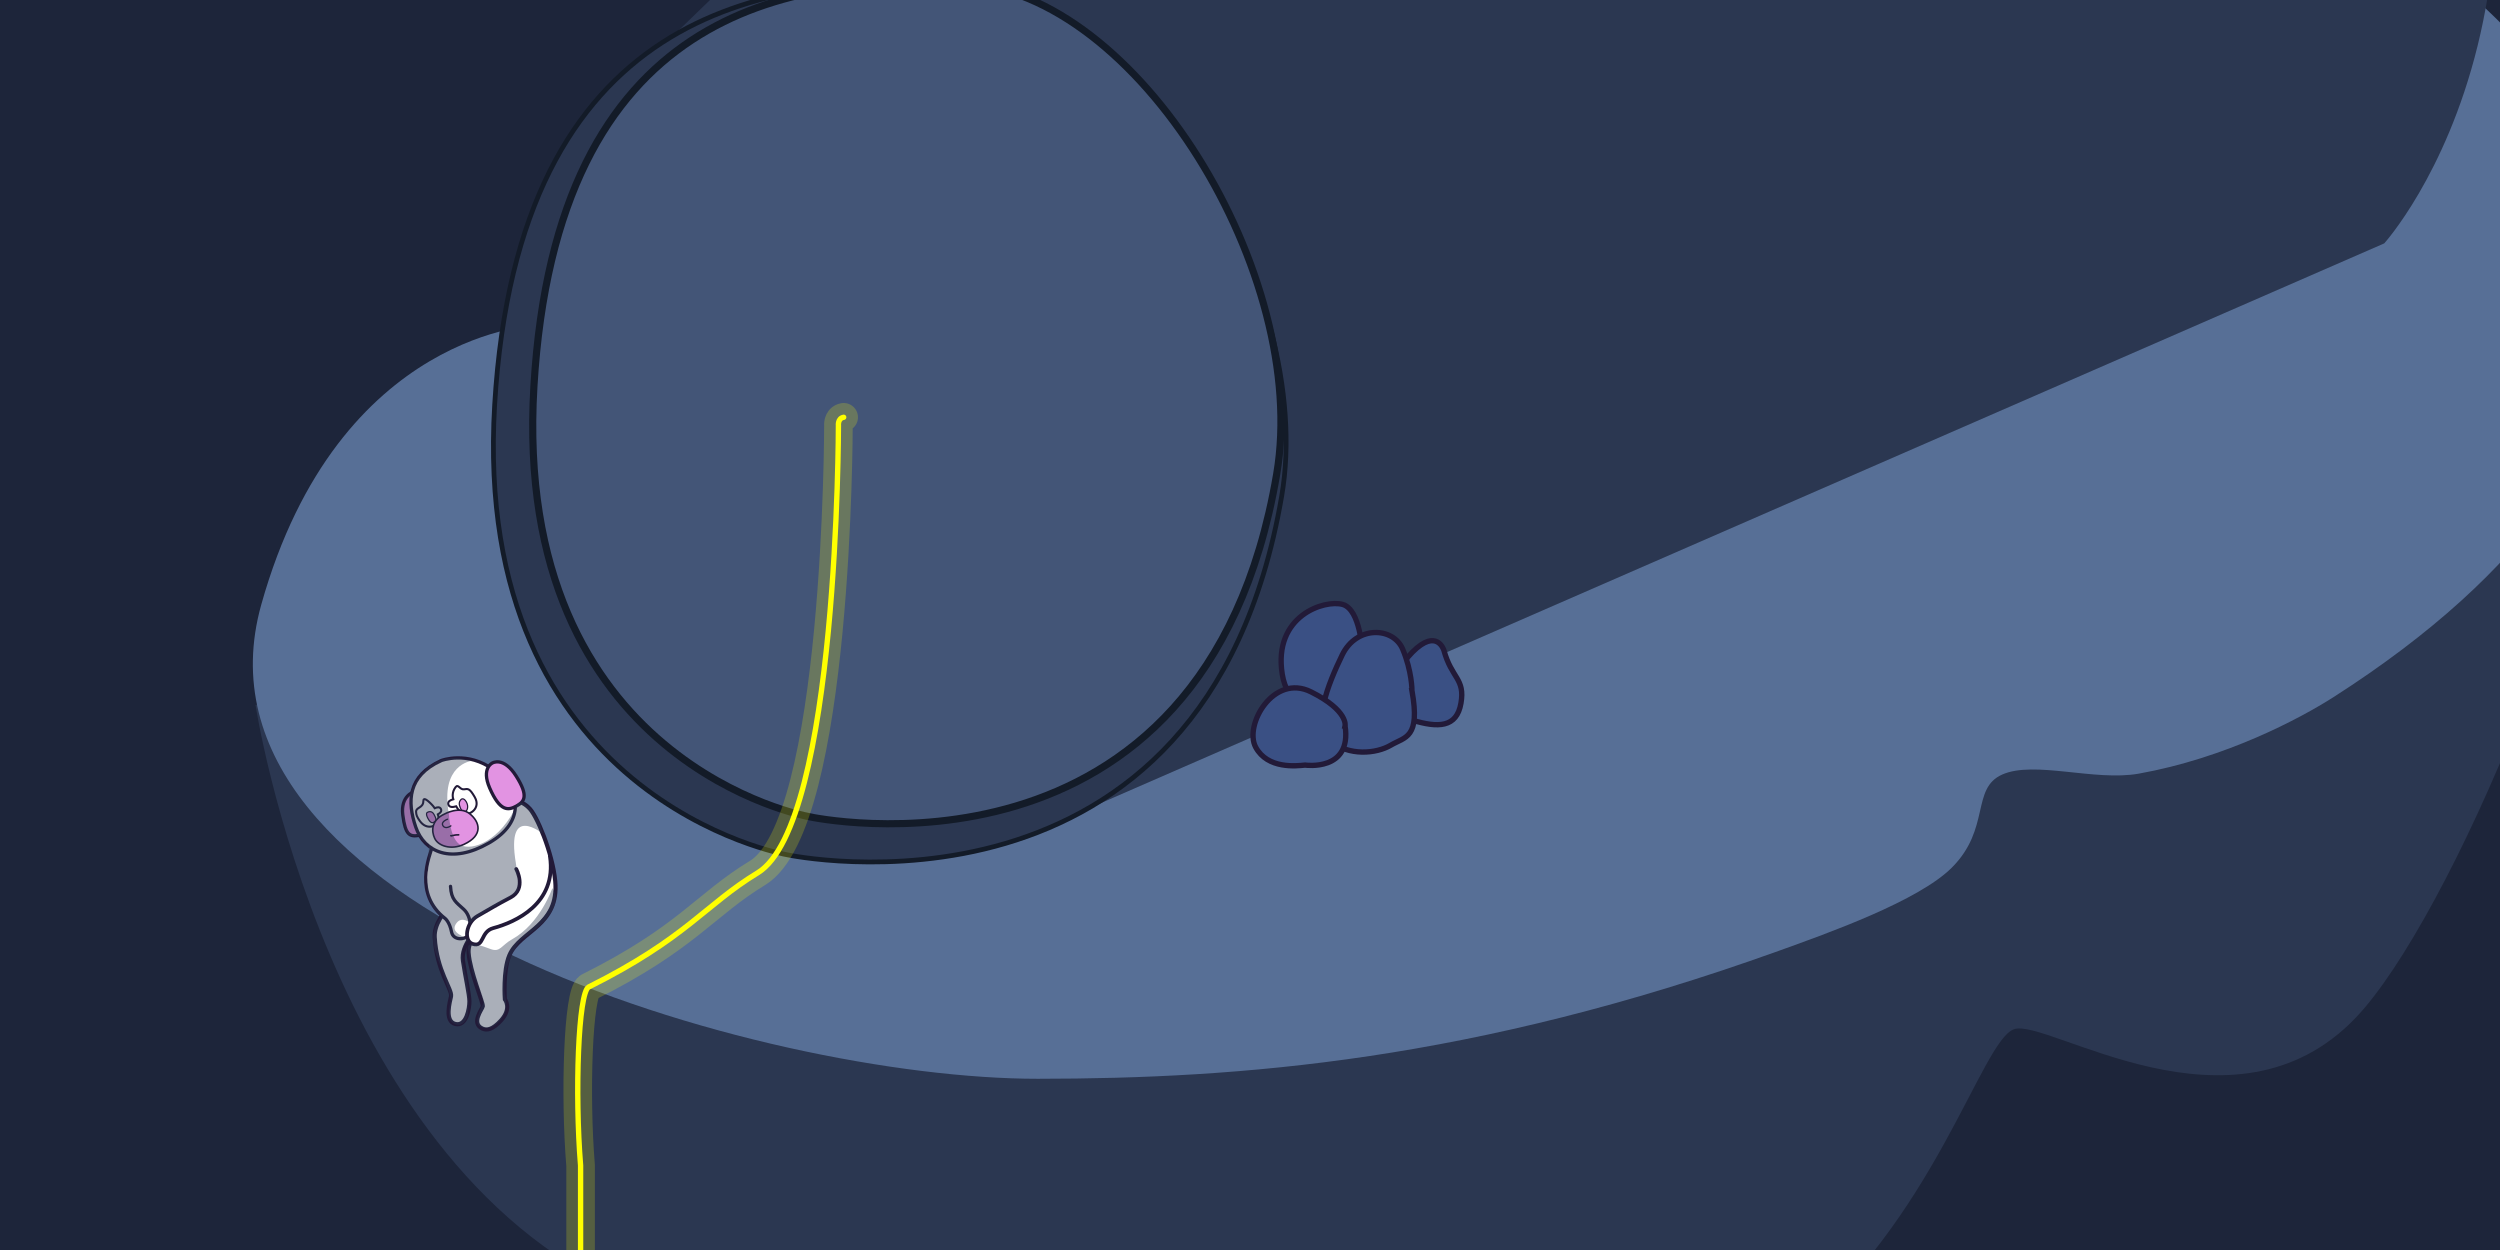 <?xml version="1.0" encoding="UTF-8"?>
<svg id="Layer_1" data-name="Layer 1" xmlns="http://www.w3.org/2000/svg" width="1400" height="700" xmlns:xlink="http://www.w3.org/1999/xlink" viewBox="0 0 1400 700">
  <rect x="0" y="0" width="1400" height="700" fill="#808080" stroke="none"/>
  <defs>
    <clipPath id="clippath">
      <rect x="36.36" y="-577.13" width="621.01" height="545.01" fill="#fff"/>
    </clipPath>
    <clipPath id="clippath-1">
      <rect x="-14.76" y="-12.25" width="1429.53" height="724.5" fill="none"/>
    </clipPath>
  </defs>
  <g>
    <rect x="36.36" y="-577.13" width="621.01" height="545.01" fill="#fff"/>
    <g clip-path="url(#clippath)">
      <path d="M981.2-363.92c-3.79,52.42-70.11,148.42-72,188.84-1.89,40.42-123.37,98.32-154.1,129.89-30.74,31.58-218.53,80.42-266.53,85.05-48,4.63-92.63-13.05-109.89-18.95-17.26-5.89-42.11-29.89-83.79-47.58-41.68-17.68-77.89-66.53-90.95-87.16-13.05-20.63-46.99-125.79-46.99-125.79l824.25-124.32Z" fill="#cde1f9" stroke="#889dbf" stroke-linecap="round" stroke-miterlimit="10" stroke-width="3.76"/>
      <path d="M389.26-337.2c-1.9.34-1.63,2.57-1.63,2.57,0,0,0,123.46-25.05,138.67-16.47,10-55.68,33.44-86.15,48.67-3.24,1.62-4.34,33.05-2.52,55.34v43.97l.94,65.75" fill="none" stroke="#ff0" stroke-linecap="round" stroke-miterlimit="10" stroke-width="4"/>
    </g>
  </g>
  <g clip-path="url(#clippath-1)">
    <rect x="-16.74" y="-12.11" width="1433.48" height="724.21" fill="#1d253a"/>
    <g>
      <path d="M143.09,394.73s40.17,263,213.46,332.1c173.29,69.09,406.27,83.58,406.27,83.58,0,0,159.52,1.11,239.86-62.41,80.34-63.52,106.73-164.93,125.09-171.62,18.36-6.69,122.8,65.75,191.66-6.69,51.03-53.68,143.46-264.12,149.19-400.08L143.09,394.73Z" fill="#2b3751"/>
      <path d="M302.23,181.83S214.11-12.16,772.65-38.6c0,0,486.81-66.77,604.33,30.23,117.52,97,150.57,257.48-70.14,398.71-19.22,12.3-60.87,34.28-109.17,42.91-24.62,4.4-58.56-7.5-76.49.52-17.47,7.81-6.34,30.28-28.15,52.1-18.59,18.6-68.87,36.53-97.1,46.67-171.18,61.52-301.19,71.53-414.73,71.58-154.57.06-482.81-94.71-434.87-265.58,43.3-154.31,155.9-156.69,155.9-156.69Z" fill="#576f96"/>
      <path d="M587.68,462.29l747.48-325.99s137.42-151.7,6.02-429.69c-131.4-277.99-484.62-132-518.04-109.43-33.41,22.57-467.84,443.75-467.84,443.75l232.37,421.37Z" fill="#2b3751"/>
      <path d="M440.65,478.65s-176.89-30.61-163.64-251.99C290.26,5.28,428.64-14,532.01-9.27c103.37,4.73,205.63,171.05,185.73,287.13-43,250.82-277.09,200.79-277.09,200.79Z" fill="#2b3751" stroke="#131b28" stroke-miterlimit="10" stroke-width="2.67"/>
      <g>
        <path d="M251.39,455.98s-9.09,16.07-11.22,29.25c-2.12,13.19-.51,13.59,1.69,21.89,0,0,4.37,5.63,5.24,6.21,1.76,1.17-4.46,2.28-3.25,15.62.91,10.02,7.15,22.03,8.59,27.05,1.14,3.96-3.42,15.92,2.3,17.51,3.2.89,6.7-3.34,7.24-5.43.55-2.17.92-9.57.41-11.06-1.3-3.79-3.2-15.99-2.92-21.17.47-8.63,2.43-9.46,3.49-9.04.41.16-.78,7.46.78,13.81,2.53,10.26,7.3,21.15,6.6,22.91-.84,2.11-3.8,7.64-2.9,9.91.91,2.27,3.18,4.7,7.73,1.97,4.55-2.73,10.76-6.21,7.73-17.28,0,0-3.49-18.95,5.31-28.5,8.79-9.55,27.13-20.01,22.58-40.93-4.55-20.92-13.74-35.71-16.17-38.14-2.43-2.43-35.82-12.04-43.25,5.4Z" fill="#fff"/>
        <path d="M267.09,520.7s-9.14,8.54-7.84,17.32c1.38,9.25,3.59,18.72,3.62,22.69.03,3.97-1.64,14.25-7.89,12.72-6.29-1.54-2.96-12.64-2.41-15.46.77-3.95-8.08-14.22-9.14-33.17-.4-7.15,5.51-14.73,8.04-16.6l-12.24-14.68" fill="none" stroke="#221a38" stroke-linecap="round" stroke-miterlimit="10" stroke-width="2.33"/>
        <path d="M284.62,512.87c-6.88,4.36-22.95,9.07-22.21,20.67.65,10.3,8.27,27.99,7.95,30-.23,1.43-6.88,9.55-.14,12.5,2.4,1.05,5.63.67,10.4-4.64,6.18-6.88,2.11-11.8,2.11-11.8,0,0-1.16-16.01,2.53-24.66,5.86-13.74,28-16.3,25.67-41.53-1.43-15.5-10.54-37.59-14.96-41.23,0,0-2.98-3.35-9.01-4.54" fill="none" stroke="#221a38" stroke-linecap="round" stroke-miterlimit="10" stroke-width="2.33"/>
        <path d="M249.81,460.88s-5.15,5.91-7.43,12.58c-2.27,6.67-10.59,27.14,6.83,40.83,0,0,2.53,1.83,3.65,7.59.97,4.99,7.55,4.39,9.37,2,1.83-2.39,1.9-10.53-2.46-14.6-4.36-4.07-7.06-5.3-7.48-12.92" fill="#fff" stroke="#221a38" stroke-linecap="round" stroke-miterlimit="10" stroke-width="1.86"/>
        <g>
          <path d="M231.69,443.49s4.48-1.64,8.43,9.6c3.94,11.24-.85,13.94-5.43,14.71-5.18.87-7.68-.05-9.12-11.37-1.37-10.82,6.12-12.94,6.12-12.94Z" fill="#e293e2" stroke="#221a38" stroke-linecap="round" stroke-miterlimit="10" stroke-width="1.86"/>
          <path d="M247.04,425.93s14.74-5.76,29.57,5.28c14.83,11.03,18.04,28.87-2.78,40.84-20.95,12.04-36.18,5.28-41.02-8.93-4.84-14.21-4.63-28.57,14.23-37.18Z" fill="#fff" stroke="#221a38" stroke-linecap="round" stroke-miterlimit="10" stroke-width="1.86"/>
          <path d="M237.08,448.54c0-3.41,5.44,2.81,5.44,2.81,0,0,.41.48.93,1.25,1.28-.58,2.8-.9,3.45.39.62,1.24-.24,2.27-1.7,3.07.38,1.15.56,2.39.28,3.55-.76,3.08-6.49,5.6-10.38.13-1.58-2.22-2.02-3.26-2.09-5.11-.1-2.68,4.07-2,4.07-6.09Z" fill="#fff" stroke="#221a38" stroke-linecap="round" stroke-miterlimit="10" stroke-width="1.16"/>
          <path d="M239.44,454.88s2.18-1.3,3.54,1.09c1.36,2.39,1.46,3.42.45,4.19-1.01.77-2.16,1.2-3.79-1.85-1.64-3.05-.2-3.43-.2-3.43Z" fill="#e293e2" stroke="#221a38" stroke-linecap="round" stroke-miterlimit="10" stroke-width=".7"/>
          <path d="M275.74,427.28s6.21-3.86,13.29,7.3c7.08,11.16,4.71,14.3.2,16.79-4.51,2.48-9.13,3.43-15.03-10.14-4.82-11.1,1.53-13.94,1.53-13.94Z" fill="#e293e2" stroke="#221a38" stroke-linecap="round" stroke-miterlimit="10" stroke-width="1.86"/>
          <path d="M251.05,450.4c-.4-1.61,1.26-2.41,2.78-2.81-.29-.92-.95-3.91,1.34-6.85,1.45-1.86,2.43,1.61,4.65,1.28s3.15-.7,6.04,4.37c3.64,6.37-3.11,10.47-6.31,9.25-1.81-.69-3.16-2.43-4.08-4.09-2.12.63-3.99.56-4.42-1.15Z" fill="none" stroke="#221a38" stroke-linecap="round" stroke-miterlimit="10" stroke-width="1.16"/>
          <path d="M258.32,447.6s1.34-1.14,2.83,1.49c1.49,2.63.52,5.21-.91,5.58-1.43.37-2.39-1.73-2.92-3.63-.6-2.17,1-3.44,1-3.44Z" fill="#e293e2" stroke="#221a38" stroke-linecap="round" stroke-miterlimit="10" stroke-width=".7"/>
          <path d="M248.89,455.87s8.42-4.75,14.12-.2c5.7,4.55,7.88,12.09-3.24,17.19-7.15,3.28-14.3.91-16.32-3.33-2.01-4.24-1.86-10.26,5.44-13.66Z" fill="#e293e2" stroke="#221a38" stroke-linecap="round" stroke-miterlimit="10" stroke-width=".91"/>
          <path d="M250.59,458.76s-3.92,1.4-2.53,3.65c1.39,2.26,4.42.07,4.42.07" fill="none" stroke="#221a38" stroke-linecap="round" stroke-miterlimit="10" stroke-width=".75"/>
          <path d="M252.47,467.98c.11.41,1.45-.54,4.39-.47" fill="none" stroke="#221a38" stroke-linecap="round" stroke-miterlimit="10" stroke-width=".91"/>
        </g>
        <path d="M289.09,486.65s6.06,11.12-3.23,15.97c-7.43,3.87-11.6,6.45-18.48,10.38-6.45,3.69-7.89,13.93-2.67,15.59,6.6,2.11,4.21-6.88,11.52-8.85,12.23-3.29,35.68-13.56,31.75-40.12" fill="#fff" stroke="#221a38" stroke-linecap="round" stroke-miterlimit="10" stroke-width="2.1"/>
      </g>
      <path d="M808.6,364.23s-3.81-12.87-17.64.95c-13.83,13.83-14.3,33.85,0,38.15,14.3,4.29,24.79,4.29,27.18-9.54,2.38-13.83-5.25-13.83-9.54-29.56Z" fill="#3a5084" stroke="#221a38" stroke-linecap="round" stroke-miterlimit="10" stroke-width="3"/>
      <path d="M762.88,365.19s-.95-23.84-10.97-26.7c-10.01-2.86-39.1,6.2-33.85,39.1,5.25,32.9,51.5,24.79,44.82-12.4Z" fill="#3a5084" stroke="#221a38" stroke-linecap="round" stroke-miterlimit="10" stroke-width="3"/>
      <path d="M790.72,386.82s0-10.97-5.25-23.36c-5.25-12.4-25.75-13.35-33.85,3.34-8.11,16.69-17.17,39.58-6.68,48.16,10.49,8.58,25.75,7.15,33.85,2.38,8.11-4.77,16.69-3.81,11.92-30.52Z" fill="#3a5084" stroke="#221a38" stroke-linecap="round" stroke-miterlimit="10" stroke-width="3"/>
      <path d="M753.25,406.52s1.91-8.58-19.07-19.07c-20.98-10.49-37.67,18.6-30.99,30.99,6.68,12.4,22.89,10.49,27.66,10.01,0,0,26.23,3.81,22.41-21.93Z" fill="#3a5084" stroke="#221a38" stroke-linecap="round" stroke-miterlimit="10" stroke-width="3"/>
      <path d="M453.44,457.43s-166.96-29.28-154.45-241.04C311.49,4.62,442.11-13.82,539.67-9.3c97.56,4.53,194.08,163.62,175.3,274.65-40.59,239.92-261.53,192.07-261.53,192.07Z" fill="#435577" stroke="#131b28" stroke-miterlimit="10" stroke-width="4"/>
      <path d="M472.46,233.68c-3.43.61-2.94,4.64-2.94,4.64,0,0,0,223.02-45.25,250.49-29.76,18.07-39.54,36.38-94.59,63.91-5.86,2.93-7.85,59.7-4.55,99.96v79.42l1.69,109.27" fill="none" stroke="#ff0" stroke-linecap="round" stroke-miterlimit="10" stroke-width="3"/>
      <path d="M264.11,426.12s-17.84,1.83-12.71,29.86c0,0,.5,14.35,6.79,17.38s21.92-1.98,31.61-23.25c1.39-3.06,11.34,3.6,14.08,16.37.24,1.11-20.76-17.45-14.99,16.94,1.08,6.44,1.94,15.35.41,16.33-10.97,6.98-23.66,14.54-25.94,17.03-.1.11-4.61-3.93-7.68.09-4.58,6.01,6,7.55,6.32,9.87,0,0-5.46,3.58-2.09,15.37,3.37,11.79,2.29,24.37,2.09,25.97s-2.27,7.35-7.24,5.43c-4.96-1.93-3.07-9.51-2.44-12.87.63-3.37-2.95-10.32-4.42-16.42-1.47-6.11-10.84-19.04-.79-30.89,0,0-8.98-6.11-7.88-19.82s.88-20.66.88-20.66c0,0-3.52-1.21-5.43-5.05,0,0-5.1,1.66-6.5-1.42-1.4-3.08-6.24-15.17,1.68-21.84,0,0,7.87-26.99,34.25-18.43Z" fill="#2b3751" opacity=".4"/>
      <path d="M472.46,233.68c-3.43.61-2.94,4.64-2.94,4.64,0,0,0,223.02-45.25,250.49-29.76,18.07-39.54,36.38-94.59,63.91-5.86,2.93-7.85,59.7-4.55,99.96v79.42l1.69,109.27" fill="none" opacity=".2" stroke="#ff0" stroke-linecap="round" stroke-miterlimit="10" stroke-width="16"/>
    </g>
    <path d="M309.31,497.36s-6.86,19.95-22.5,28.62c-6.02,3.33-6.69,7.57-12.13,5.46-4.54-1.76-13.3-4.76-12.69-.37.61,4.39,2.09,10.81,2.5,13.06.41,2.24,7.09,16.14,6.02,17.97s-4.99,10.16-2.13,12.41c2.86,2.24,9.35,2.22,14.35-7.13,0,0,1.29-4.8.28-9.08-2.96-12.5,4.94-29.77,10.65-33.34,5.71-3.57,23.23-16.65,15.65-27.6Z" fill="#2b3751" opacity=".4"/>
  </g>
</svg>